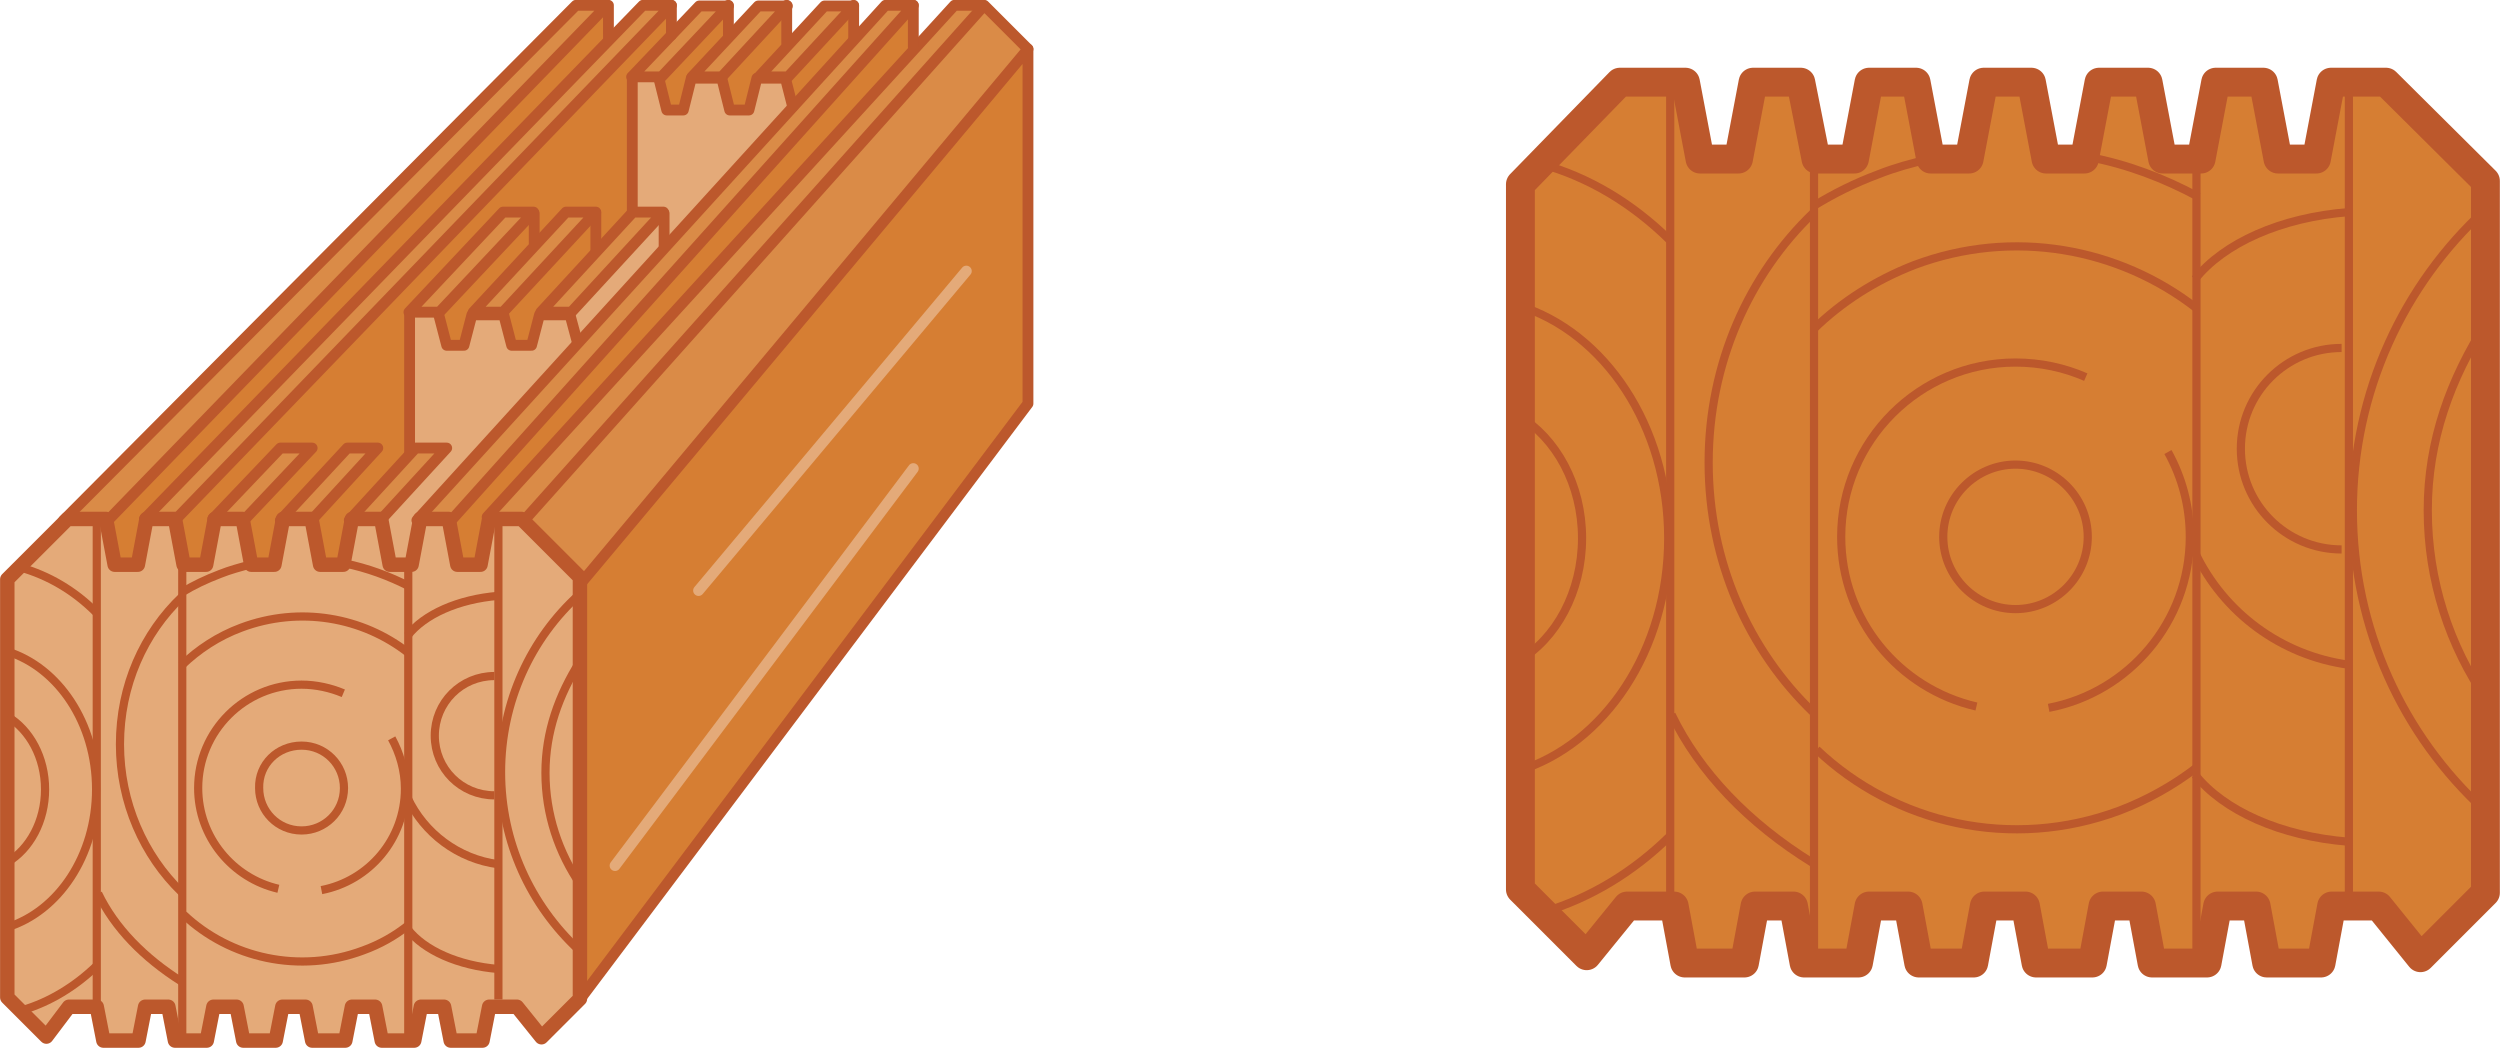 <?xml version="1.0" encoding="utf-8"?>
<!-- Generator: Adobe Illustrator 22.0.1, SVG Export Plug-In . SVG Version: 6.00 Build 0)  -->
<svg version="1.1" id="Слой_1" xmlns="http://www.w3.org/2000/svg" xmlns:xlink="http://www.w3.org/1999/xlink" x="0px" y="0px"
	 viewBox="0 0 377.2 158.2" style="enable-background:new 0 0 377.2 158.2;" xml:space="preserve">
<style type="text/css">
	.st0{fill-rule:evenodd;clip-rule:evenodd;fill:#D67E33;}
	
		.st1{fill-rule:evenodd;clip-rule:evenodd;fill:none;stroke:#BC582C;stroke-width:4.357;stroke-linecap:round;stroke-linejoin:round;stroke-miterlimit:22.926;}
	.st2{fill-rule:evenodd;clip-rule:evenodd;fill:none;stroke:#BC582C;stroke-width:1.235;stroke-miterlimit:22.926;}
	.st3{fill-rule:evenodd;clip-rule:evenodd;fill:#DA8B47;}
	.st4{fill-rule:evenodd;clip-rule:evenodd;fill:#E4AA79;}
	
		.st5{fill-rule:evenodd;clip-rule:evenodd;fill:none;stroke:#BC582C;stroke-width:1.634;stroke-linecap:round;stroke-linejoin:round;stroke-miterlimit:22.926;}
	
		.st6{fill-rule:evenodd;clip-rule:evenodd;fill:none;stroke:#BC582C;stroke-width:2.179;stroke-linecap:round;stroke-linejoin:round;stroke-miterlimit:22.926;}
	
		.st7{fill-rule:evenodd;clip-rule:evenodd;fill:none;stroke:#E4AA79;stroke-width:1.634;stroke-linecap:round;stroke-linejoin:round;stroke-miterlimit:22.926;}
</style>
<g>
	<path class="st0" d="M244.4,12.4h9.9l2.2,11.6h0.6h4.6h0.6l2.2-11.6h7.2L274,24h0.6h4.6h0.6l2.2-11.6h7.1l2.2,11.6h0.6h4.6h0.6
		l2.2-11.6h7.2l2.2,11.6h0.6h4.6h0.6l2.2-11.6h7.4l2.2,11.6h0.6h4.6h0.6l2.2-11.6h7.2l2.2,11.6h0.6h4.6h0.6l2.2-11.6h8.3L375,27.3
		v107.4l-9.8,9.8l-6.3-7.8c-2.4,0-4.8,0-7.1,0l-1.6,8.6H342l-1.6-8.6h-0.6h-4.6h-0.6l-1.6,8.6h-8.3l-1.6-8.6h-0.6h-4.6h-0.6
		l-1.6,8.6h-8.5l-1.6-8.6h-0.6H300h-0.6l-1.6,8.6h-8.3l-1.6-8.6h-0.6h-4.6H282l-1.6,8.6h-8.2l-1.6-8.6h-0.6h-4.6h-0.6l-1.6,8.6h-9
		l-1.6-8.6c-2.4,0-4.8,0-7.1,0l-6.1,7.5l-10-10V27.8L244.4,12.4z"/>
	<g>
		<path class="st1" d="M244.4,12.4h9.9l2.2,11.6h0.6h4.6h0.6l2.2-11.6h7.2L274,24h0.6h4.6h0.6l2.2-11.6h7.1l2.2,11.6h0.6h4.6h0.6
			l2.2-11.6h7.2l2.2,11.6h0.6h4.6h0.6l2.2-11.6h7.4l2.2,11.6h0.6h4.6h0.6l2.2-11.6h7.2l2.2,11.6h0.6h4.6h0.6l2.2-11.6h8.3L375,27.3
			v107.4l-9.8,9.8l-6.3-7.8c-2.4,0-4.8,0-7.1,0l-1.6,8.6H342l-1.6-8.6h-0.6h-4.6h-0.6l-1.6,8.6h-8.3l-1.6-8.6h-0.6h-4.6h-0.6
			l-1.6,8.6h-8.5l-1.6-8.6h-0.6H300h-0.6l-1.6,8.6h-8.3l-1.6-8.6h-0.6h-4.6H282l-1.6,8.6h-8.2l-1.6-8.6h-0.6h-4.6h-0.6l-1.6,8.6h-9
			l-1.6-8.6c-2.4,0-4.8,0-7.1,0l-6.1,7.5l-10-10V27.8L244.4,12.4z"/>
		<line class="st2" x1="354.4" y1="13.4" x2="354.4" y2="134.9"/>
		<path class="st2" d="M374.8,122.2C362.6,111,355,94.9,355,77c0-17.9,7.7-34.1,19.9-45.3"/>
		<path class="st2" d="M375.2,105.6c-5.6-8.1-8.9-18-8.9-28.6c0-10.5,3.4-19.8,8.9-28.4"/>
		<path class="st2" d="M353.3,82.9c-8.4,0-15.2-6.8-15.2-15.2c0-8.4,6.8-15.2,15.2-15.2"/>
		<path class="st2" d="M304.1,70.1c6,0,10.9,4.9,10.9,10.9c0,6-4.9,10.9-10.9,10.9c-6,0-10.9-4.9-10.9-10.9
			C293.2,75,298.1,70.1,304.1,70.1z"/>
		<g>
			<path class="st2" d="M251.9,126.2c-5.4,5.3-11.9,9.3-19,11.4 M232.4,24.7c7.3,2,13.9,6,19.5,11.5"/>
			<path class="st2" d="M229.1,46.1c13,4,22.6,18.2,22.6,35.1c0,16.9-9.6,31.1-22.6,35.1"/>
			<path class="st2" d="M229.1,62.7c5.7,3.4,9.6,10.4,9.6,18.5c0,8.1-3.9,15.2-9.6,18.5"/>
		</g>
		<path class="st2" d="M273.6,107.5c-9.7-9.3-15.8-22.7-15.8-37.7c0-15,6.1-28.4,15.8-37.7"/>
		<line class="st2" x1="331.4" y1="24" x2="331.4" y2="145.5"/>
		<line class="st2" x1="273.7" y1="24" x2="273.7" y2="145.5"/>
		<line class="st2" x1="252" y1="13.1" x2="252" y2="136.9"/>
		<path class="st2" d="M273.5,130.2c-9.7-6-17.1-13.7-21.3-22.4"/>
		<path class="st2" d="M354.4,100.3c-10.3-1.4-18.9-7.9-23.2-16.9"/>
		<path class="st2" d="M354.4,127c-10.3-0.8-18.9-4.7-23.2-10.1"/>
		<path class="st2" d="M354.4,32c-10.3,0.8-18.9,4.7-23.2,10.1"/>
		<path class="st2" d="M327.1,68.2c2.1,3.8,3.3,8.1,3.3,12.8c0,12.8-9.2,23.5-21.3,25.8 M298.2,106.6c-11.7-2.7-20.4-13.1-20.4-25.6
			c0-14.5,11.8-26.3,26.3-26.3c3.8,0,7.4,0.8,10.6,2.2"/>
		<path class="st2" d="M273.6,31.1c3.1-1.9,6.3-3.5,9.8-4.8c2.5-1,5.1-1.7,7.7-2.3 M315.2,23.7c5.8,1.1,11.3,3.2,16.5,6"/>
		<path class="st2" d="M331.3,115.9c-3.4,2.6-7.3,4.8-11.5,6.4c-16.3,6.1-33.9,2-45.7-9.2 M273.6,49.7c4.2-4.1,9.3-7.4,15.2-9.7
			c14.9-5.6,30.9-2.6,42.6,6.5"/>
	</g>
</g>
<g>
	<g>
		<path class="st3" d="M87.5,87.2l-8.6-8.7l69.7-77.6l6.5,6.6L87.5,87.2L87.5,87.2z M155.1,7.4L87.9,87.7L155.1,7.4z"/>
		<polygon class="st0" points="87.5,150.8 155.1,60.9 155.1,7.4 87.9,87.7 		"/>
		<path class="st4" d="M10.2,78.3H16l1.3,6.9h0.4h2.7h0.4l1.3-6.9h4.3l1.3,6.9H28h2.7h0.4l1.3-6.9h4.2l1.3,6.9h0.4H41h0.4l1.3-6.9
			h4.3l1.3,6.9h0.4h2.7h0.4l1.3-6.9h4.4l1.3,6.9H59h2.7h0.4l1.3-6.9h4.3l1.3,6.9h0.4h2.7h0.4l1.3-6.9h4.9l8.8,8.8v63.6l-5.8,5.8
			l-3.7-4.6c-1.4,0-2.8,0-4.2,0l-1,5.1h-4.8l-1-5.1h-0.4h-2.7h-0.4l-1,5.1h-4.9l-1-5.1h-0.4h-2.7h-0.4l-1,5.1h-5l-1-5.1h-0.4h-2.7
			h-0.4l-1,5.1h-4.9l-1-5.1h-0.4h-2.7h-0.4l-1,5.1h-4.8l-1-5.1h-0.4h-2.7h-0.4l-1,5.1h-5.3l-1-5.1c-1.4,0-2.8,0-4.2,0L7,156.4
			l-5.9-5.9V87.4L10.2,78.3z"/>
		<polygon class="st0" points="137.8,0.8 137.8,0.8 137.8,0.8 133.6,0.8 127.9,7.1 129.1,1.7 128.8,0.8 128.8,0.8 128.8,0.8 
			124.3,0.8 119.2,6.4 118.7,0.8 118.7,0.8 118.7,0.8 114.4,0.8 110.6,4.9 109.9,0.8 109.9,0.8 109.9,0.8 105.5,0.8 101.3,5.3 
			101.3,0.8 101.3,0.8 101.3,0.8 97,0.8 90.9,6.8 91.6,0.8 86.9,0.8 9.6,78.5 10,78.5 10.2,78.3 16,78.3 16,78.5 16.3,78.5 
			16.2,79.5 17.3,85.2 17.7,85.2 20.4,85.2 20.8,85.2 22.1,78.3 26.3,78.3 27.6,85.2 28,85.2 30.7,85.2 31.1,85.2 32.4,78.3 
			36.6,78.3 37.9,85.2 38.2,85.2 41,85.2 41.3,85.2 42.6,78.3 46.9,78.3 48.2,85.2 48.6,85.2 51.3,85.2 51.7,85.2 53,78.3 
			57.4,78.3 58.7,85.2 59,85.2 61.8,85.2 62.1,85.2 63.4,78.3 67.7,78.3 69,85.2 69.4,85.2 72.1,85.2 72.5,85.2 73.8,78.3 
			78.8,78.3 78.8,78.3 138.7,11.6 148.3,0.8 144,0.8 138.3,7 137.8,1.6 		"/>
		<path class="st4" d="M61.8,68.3l-0.1-21.2l4.6,0.2l1.2,4.8c1.1,0,1.5,0,2.6,0l1.2-4.6h4.8l1.2,4.6c1.1,0,1.9,0,3,0l1.2-4.6H86
			l1.1,4.1L62.9,78.5l-1,6.7h-3.1l-1.2-6.8l9.7-10.8L61.8,68.3L61.8,68.3z M95.4,31.8l4.6,0.3L86.2,47.1l1.2,4.4l32.2-35.4l-1.1-4.3
			h-4.3l-1.2,4.8c-1.1,0-1.8,0-2.9,0l-1.2-4.8h-4.6l-1.2,4.8c-1.1,0-1.5,0-2.5,0l-1-5l-4.2-0.2L95.4,31.8z"/>
		<path class="st3" d="M73.5,78L144,0.8h4.4L79.1,78.5L73.5,78L73.5,78z M16.3,78.5L91.6,0.8h-4.7L9.6,78.5H10l0.2-0.2H16l0,0.2
			H16.3L16.3,78.5z M26.4,78.5l74.9-77.7H97L21.8,78.3l1.3,0.1h3.3L26.4,78.5L26.4,78.5L26.4,78.5z M57.4,78.5h-4.7l10-10.9h4.7
			L57.4,78.5L57.4,78.5z M86.2,47.1L100.1,32h-4.6L81.6,47.1H86.2L86.2,47.1z M118.9,11.6l9.9-10.7h-4.4l-9.9,10.7H118.9L118.9,11.6
			z M42.3,78.5l10.1-10.9H57L47,78.5H42.3L42.3,78.5z M71.4,47.1h4.6L89.9,32h-4.5L71.4,47.1L71.4,47.1z M104.4,11.6h4.4l9.9-10.7
			h-4.4L104.4,11.6L104.4,11.6z M36.8,78.5l-0.2,0l0-0.2c-1.6,0-3.1-0.1-4.5-0.1l10.1-10.7h4.8L36.8,78.5L36.8,78.5z M66.3,47.1
			L80.5,32h-4.6L61.7,47.1H66.3L66.3,47.1z M99.8,11.6l10.1-10.7h-4.4L95.3,11.6H99.8L99.8,11.6z M68.1,78.5l69.7-77.6h-4.2
			L62.9,78.5H68.1z"/>
	</g>
	<g>
		<polyline class="st5" points="87.5,150.8 155.1,60.9 155.1,7.4 87.9,87.7 		"/>
		<polyline class="st5" points="79.1,78.5 148.5,0.8 155.1,7.4 		"/>
		<polyline class="st5" points="73.5,78 144,0.8 148.1,0.8 		"/>
		<polygon class="st5" points="68.1,78.5 137.8,0.8 133.6,0.8 62.9,78.5 		"/>
		<g>
			<path class="st5" d="M57.4,78.5l10-10.9h-4.7l-10,10.9H57.4L57.4,78.5z M86.2,47.1L100.1,32h-4.6L81.6,47.1H86.2L86.2,47.1z
				 M118.9,11.6l9.9-10.7h-4.4l-9.9,10.7H118.9z"/>
			<path class="st5" d="M42.3,78.5l10.1-10.9H57L47,78.5H42.3L42.3,78.5z M71.4,47.1l14-15.1h4.5L75.9,47.1H71.4L71.4,47.1z
				 M104.4,11.6l10-10.7h4.4l-9.9,10.7H104.4z"/>
			<path class="st5" d="M36.8,78.5l10.3-10.9h-4.8L32.1,78.3c1.4,0,2.8,0.1,4.5,0.1l0,0.2L36.8,78.5L36.8,78.5z M66.3,47.1L80.5,32
				h-4.6L61.7,47.1H66.3L66.3,47.1z M99.8,11.6l10.1-10.7h-4.4L95.3,11.6H99.8z"/>
		</g>
		<polygon class="st5" points="26.4,78.5 101.3,0.8 97,0.8 21.8,78.3 23.1,78.3 26.3,78.3 26.4,78.5 		"/>
		<polygon class="st5" points="16.3,78.5 91.6,0.8 86.9,0.8 9.6,78.5 10,78.5 10.2,78.3 16,78.3 16,78.5 		"/>
		<line class="st5" x1="91.8" y1="0.8" x2="91.8" y2="6"/>
		<line class="st5" x1="101.3" y1="0.8" x2="101.3" y2="5.3"/>
		<line class="st5" x1="109.9" y1="0.8" x2="109.9" y2="5.5"/>
		<line class="st5" x1="118.7" y1="0.8" x2="118.7" y2="6.5"/>
		<line class="st5" x1="137.8" y1="0.8" x2="137.8" y2="7.1"/>
		<line class="st5" x1="128.8" y1="0.8" x2="128.8" y2="5.9"/>
		<line class="st5" x1="61.8" y1="47.2" x2="61.8" y2="68.3"/>
		<line class="st5" x1="95.4" y1="11.6" x2="95.4" y2="31.8"/>
		<path class="st5" d="M66.2,47.5l1.2,4.6c1.1,0,1.5,0,2.6,0l1.2-4.6h4.8l1.2,4.6c1.1,0,1.9,0,3,0l1.2-4.6H86l1.1,4.1"/>
		<path class="st5" d="M99.4,11.8l1.2,4.8c1.1,0,1.5,0,2.5,0l1.2-4.8h4.6l1.2,4.8c1.1,0,1.8,0,2.9,0l1.2-4.8h4.3l1.1,4.3"/>
		<line class="st5" x1="80.6" y1="32.2" x2="80.6" y2="36.7"/>
		<line class="st5" x1="89.9" y1="32.2" x2="89.9" y2="37.7"/>
		<line class="st5" x1="100.2" y1="32.2" x2="100.2" y2="37.1"/>
		<g>
			<path class="st6" d="M10.2,78.3H16l1.3,6.9h0.4h2.7h0.4l1.3-6.9h4.3l1.3,6.9H28h2.7h0.4l1.3-6.9h4.2l1.3,6.9h0.4H41h0.4l1.3-6.9
				h4.3l1.3,6.9h0.4h2.7h0.4l1.3-6.9h4.4l1.3,6.9H59h2.7h0.4l1.3-6.9h4.3l1.3,6.9h0.4h2.7h0.4l1.3-6.9h4.9l8.8,8.8v63.6l-5.8,5.8
				l-3.7-4.6c-1.4,0-2.8,0-4.2,0l-1,5.1h-4.8l-1-5.1h-0.4h-2.7h-0.4l-1,5.1h-4.9l-1-5.1h-0.4h-2.7h-0.4l-1,5.1h-5l-1-5.1h-0.4h-2.7
				h-0.4l-1,5.1h-4.9l-1-5.1h-0.4h-2.7h-0.4l-1,5.1h-4.8l-1-5.1h-0.4h-2.7h-0.4l-1,5.1h-5.3l-1-5.1c-1.4,0-2.8,0-4.2,0L7,156.4
				l-5.9-5.9V87.4L10.2,78.3z"/>
			<line class="st2" x1="75.2" y1="78.9" x2="75.2" y2="150.8"/>
			<path class="st2" d="M87.3,143.3c-7.2-6.7-11.7-16.2-11.7-26.8c0-10.6,4.5-20.2,11.8-26.8"/>
			<path class="st2" d="M87.6,133.5c-3.3-4.8-5.3-10.6-5.3-16.9c0-6.2,2-11.7,5.2-16.8"/>
			<path class="st2" d="M74.6,120c-5,0-9-4-9-9c0-5,4-9,9-9"/>
			<path class="st2" d="M45.5,112.5c3.6,0,6.4,2.9,6.4,6.4c0,3.6-2.9,6.4-6.4,6.4c-3.6,0-6.4-2.9-6.4-6.4
				C39,115.3,41.9,112.5,45.5,112.5z"/>
			<g>
				<path class="st2" d="M14.6,145.7c-3.2,3.1-7.1,5.5-11.2,6.7 M3,85.6c4.3,1.2,8.2,3.5,11.5,6.8"/>
				<path class="st2" d="M1.1,98.3c7.7,2.4,13.4,10.8,13.4,20.8c0,10-5.7,18.4-13.4,20.8"/>
				<path class="st2" d="M1.1,108.1c3.4,2,5.7,6.2,5.7,11c0,4.8-2.3,9-5.7,11"/>
			</g>
			<path class="st2" d="M27.4,134.6c-5.7-5.5-9.3-13.5-9.3-22.3c0-8.9,3.6-16.8,9.4-22.3"/>
			<line class="st2" x1="61.6" y1="85.2" x2="61.6" y2="157.1"/>
			<line class="st2" x1="27.5" y1="85.2" x2="27.5" y2="157.1"/>
			<line class="st2" x1="14.6" y1="78.8" x2="14.6" y2="152"/>
			<path class="st2" d="M27.4,148.1c-5.7-3.6-10.1-8.1-12.6-13.3"/>
			<path class="st2" d="M75.2,130.4c-6.1-0.8-11.2-4.7-13.7-10"/>
			<path class="st2" d="M75.2,146.2c-6.1-0.5-11.2-2.8-13.7-6"/>
			<path class="st2" d="M75.2,89.9c-6.1,0.5-11.2,2.8-13.7,6"/>
			<path class="st2" d="M59.1,111.4c1.2,2.2,2,4.8,2,7.6c0,7.6-5.4,13.9-12.6,15.3 M42,134.1c-6.9-1.6-12.1-7.8-12.1-15.2
				c0-8.6,7-15.6,15.6-15.6c2.2,0,4.4,0.5,6.3,1.3"/>
			<path class="st2" d="M27.4,89.4c1.8-1.1,3.7-2,5.8-2.8c1.5-0.6,3-1,4.5-1.4 M52,85c3.4,0.7,6.7,1.9,9.8,3.5"/>
			<path class="st2" d="M61.6,139.6c-2,1.6-4.3,2.9-6.8,3.8c-9.6,3.6-20.1,1.2-27.1-5.4 M27.4,100.4c2.5-2.4,5.5-4.4,9-5.7
				c8.8-3.3,18.3-1.6,25.2,3.8"/>
		</g>
	</g>
	<line class="st7" x1="145.8" y1="40.9" x2="105.4" y2="89.1"/>
	<line class="st7" x1="92.8" y1="130.6" x2="137.8" y2="70.7"/>
</g>
</svg>
